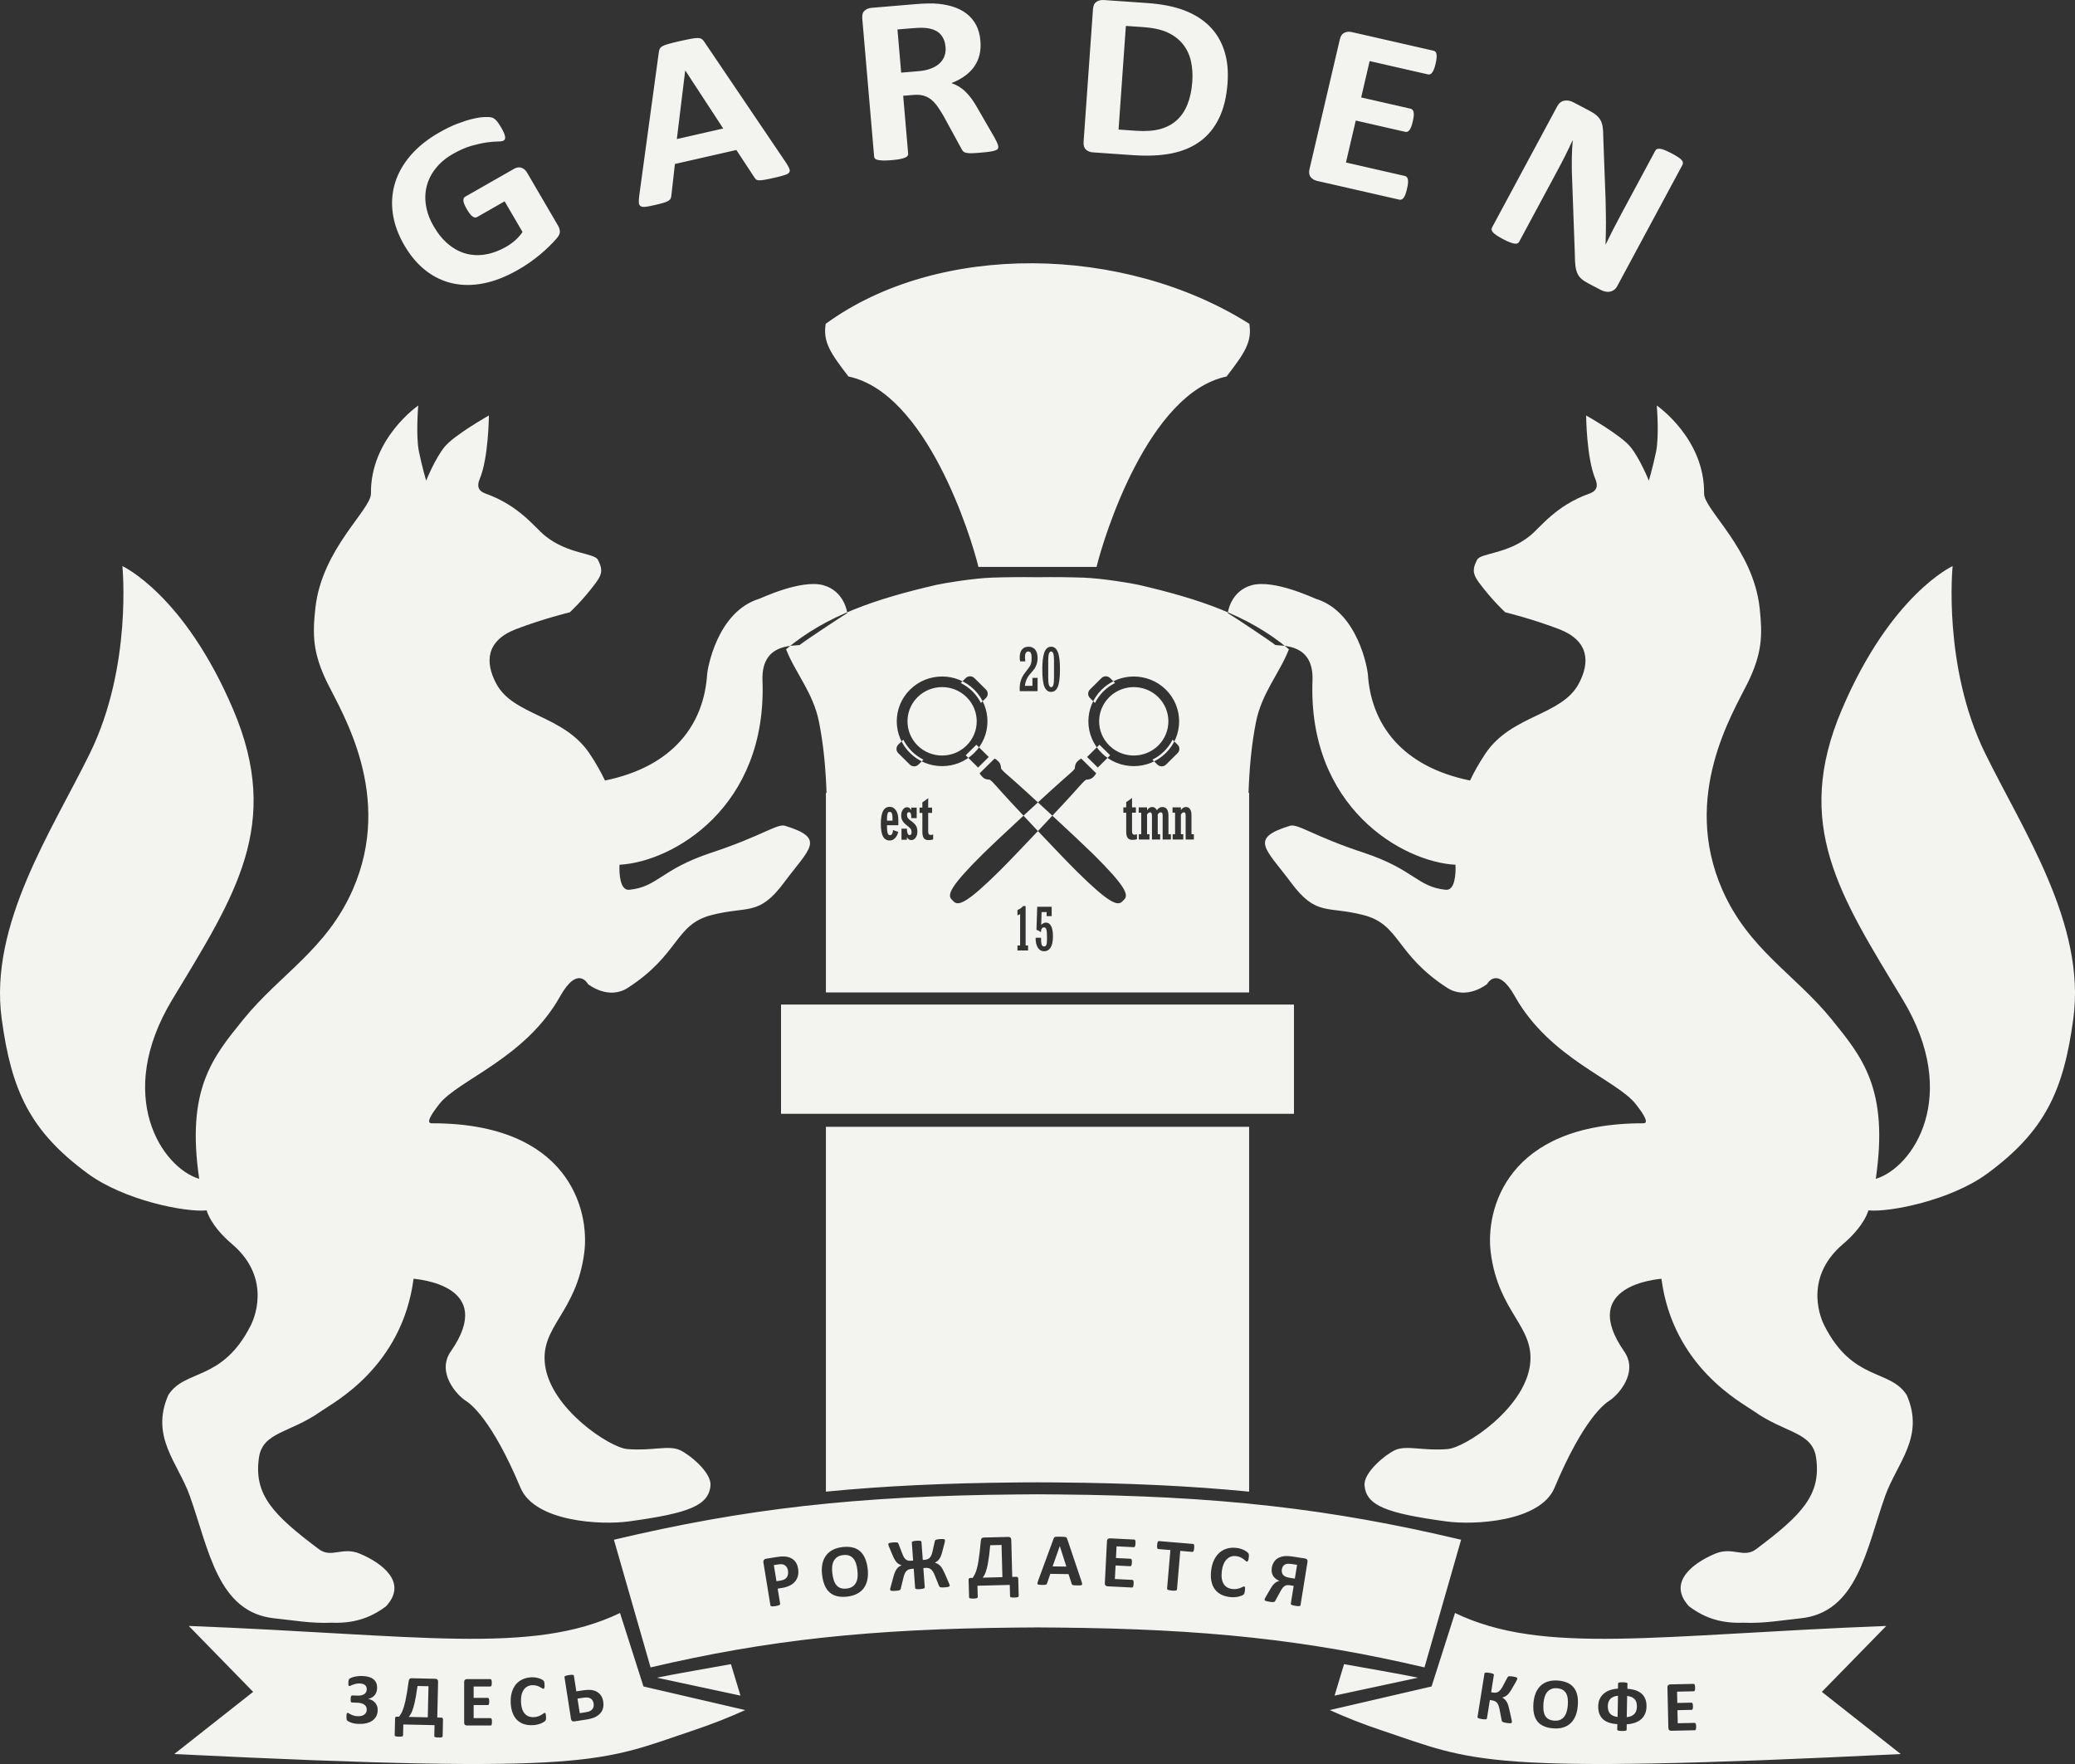 <svg width="80" height="68" viewBox="0 0 80 68" fill="#F3F4F0" xmlns="http://www.w3.org/2000/svg">
<rect x="0" y="0" width="80" height="68" fill="#333333" stroke="none"/>
<path fill-rule="evenodd" clip-rule="evenodd" d="M49.888 42.935H30.112V38.725H49.888V42.935ZM37.723 21.854H42.277C42.56 20.683 44.275 15.142 47.289 14.514C47.979 13.615 48.279 13.188 48.167 12.483C43.337 9.429 36.176 9.312 31.834 12.483C31.722 13.188 32.022 13.615 32.712 14.514C35.726 15.142 37.44 20.683 37.723 21.854ZM49.693 25.028C48.137 23.713 46.192 23.078 43.911 22.548C43.61 22.478 42.453 22.29 41.765 22.267C41.276 22.251 40.669 22.241 40.001 22.251C39.333 22.241 38.725 22.251 38.236 22.267C37.548 22.29 36.392 22.479 36.091 22.548C33.807 23.078 31.865 23.713 30.307 25.028C30.663 25.945 31.353 26.703 31.576 27.829C31.757 28.741 31.835 29.651 31.867 30.565H31.842V38.258H48.159V30.565H48.136C48.167 29.651 48.244 28.741 48.424 27.829C48.65 26.703 49.338 25.945 49.693 25.028ZM39.208 57.147L39.357 57.145C39.572 57.143 39.786 57.142 40 57.142C40.216 57.142 40.429 57.143 40.645 57.145L40.794 57.147C43.534 57.17 45.914 57.281 48.159 57.501V43.437H31.842V57.501C34.087 57.281 36.467 57.17 39.208 57.147ZM24.808 65.011L23.904 62.179C20.5 63.815 16.114 63.019 7.278 62.678L9.76 65.219L6.718 67.616C23.005 68.414 23.14 67.901 26.734 66.704C27.466 66.458 28.128 66.196 28.731 65.921L24.808 65.011ZM28.181 64.151L28.548 65.364L25.328 64.673C25.963 64.537 27.511 64.274 28.181 64.151ZM55.193 65.011L56.097 62.179C59.501 63.815 63.885 63.019 72.724 62.678L70.24 65.219L73.282 67.616C56.995 68.414 56.861 67.901 53.268 66.704C52.534 66.458 51.872 66.196 51.27 65.921C51.27 65.921 55.193 65.011 55.193 65.011ZM51.819 64.151L51.453 65.364L54.673 64.673C54.039 64.537 52.49 64.274 51.819 64.151ZM40.789 57.609C40.527 57.608 40.263 57.603 40 57.603C39.738 57.603 39.474 57.608 39.212 57.609C33.017 57.663 28.715 58.157 23.669 59.355L25.082 64.276C29.622 63.212 33.55 62.793 39.212 62.741C39.473 62.738 39.738 62.735 40 62.735C40.263 62.735 40.528 62.738 40.789 62.741C46.451 62.793 50.378 63.212 54.92 64.276L56.332 59.355C51.287 58.157 46.984 57.663 40.789 57.609ZM29.396 26.199C29.363 24.818 30.525 24.906 30.829 24.866C30.956 24.752 32.446 23.763 32.661 23.637C32.673 23.604 32.543 22.775 31.737 22.558C30.876 22.328 29.354 23.057 29.273 23.082C27.63 23.584 27.273 25.825 27.263 25.988C27.144 27.892 25.983 29.544 23.324 30.088C23.166 29.756 22.972 29.408 22.726 29.043C21.723 27.554 19.798 27.594 19.135 26.358C18.689 25.526 18.738 24.695 19.898 24.251C20.933 23.854 21.968 23.603 21.968 23.603C21.968 23.603 22.463 23.157 22.991 22.442C23.273 22.06 23.189 21.861 23.055 21.585C22.921 21.308 21.901 21.372 21.015 20.655C20.6 20.319 20.026 19.493 18.718 19.026C18.412 18.917 18.392 18.709 18.493 18.47C18.838 17.654 18.849 16.016 18.849 16.016C18.849 16.016 17.517 16.767 17.145 17.221C16.773 17.672 16.43 18.529 16.43 18.529C16.43 18.529 16.282 18.037 16.154 17.42C16.025 16.803 16.125 15.633 16.125 15.633C16.125 15.633 14.275 16.9 14.302 19.024C14.31 19.646 12.409 21.155 12.159 23.438C12.045 24.475 12.056 25.176 12.624 26.333C13.193 27.49 15.188 30.687 13.598 34.301C12.586 36.601 10.798 37.554 9.392 39.285C8.195 40.759 7.174 41.985 7.68 45.443C6.243 45.01 4.396 42.25 6.644 38.529C9.072 34.51 10.883 31.796 8.99 27.35C7.097 22.904 4.718 21.822 4.718 21.822C4.718 21.822 5.109 25.684 3.471 29.029C2.013 32.007 -0.429 35.627 0.065 39.272C0.441 42.051 1.159 43.606 3.387 45.242C4.786 46.27 7.143 46.739 7.965 46.659C8.141 47.197 8.613 47.676 8.935 47.947C10.56 49.323 9.723 50.981 9.675 51.077C8.576 53.272 7.13 52.76 6.487 53.781C5.785 55.393 6.863 56.391 7.316 57.66C8.057 59.739 8.392 62.172 10.601 62.387C11.264 62.452 11.986 62.59 12.792 62.553C13.587 62.583 14.243 62.402 14.882 61.922C15.744 60.992 14.706 60.242 13.877 59.894C13.195 59.608 12.779 60.081 12.296 59.72C10.519 58.388 9.784 57.618 9.982 56.2C10.123 55.187 11.173 55.259 12.389 54.394C12.842 54.073 15.498 52.706 15.945 49.294C16.044 49.312 19.173 49.521 17.381 52.094C16.808 52.917 17.637 53.8 17.957 53.998C18.116 54.098 18.944 54.674 20.068 57.352C20.62 58.667 23.172 58.797 24.248 58.648C26.543 58.335 27.324 58.041 27.392 57.267C27.438 56.75 26.557 56.053 26.212 55.898C25.766 55.699 25.14 55.94 24.18 55.859C23.516 55.804 21.237 54.311 21.014 52.619C20.815 51.128 22.23 50.613 22.527 48.28C22.735 46.654 21.936 43.292 16.639 43.301C16.363 43.302 16.762 42.786 16.93 42.568C17.659 41.627 20.252 40.806 21.595 38.407C22.281 37.183 22.669 37.936 22.669 37.936C22.669 37.936 23.451 38.57 24.21 38.077C26.206 36.782 26.013 35.643 27.427 35.276C28.842 34.91 29.25 35.335 30.23 34.019C31.209 32.703 31.861 32.322 30.267 31.833C29.965 31.739 29.369 32.229 27.424 32.871C25.479 33.513 25.369 34.187 24.262 34.3C23.91 34.336 23.868 33.707 23.884 33.335C25.931 33.228 29.597 31.121 29.396 26.199ZM50.603 26.199C50.638 24.818 49.475 24.906 49.171 24.866C49.044 24.752 47.556 23.763 47.341 23.637C47.329 23.604 47.456 22.775 48.263 22.558C49.126 22.328 50.647 23.057 50.728 23.082C52.371 23.584 52.726 25.825 52.737 25.988C52.858 27.892 54.017 29.544 56.676 30.088C56.834 29.756 57.028 29.408 57.274 29.043C58.279 27.554 60.203 27.594 60.866 26.358C61.312 25.526 61.263 24.695 60.104 24.251C59.068 23.854 58.034 23.603 58.034 23.603C58.034 23.603 57.538 23.157 57.01 22.442C56.727 22.06 56.811 21.861 56.945 21.585C57.079 21.308 58.1 21.372 58.986 20.655C59.402 20.319 59.975 19.493 61.281 19.026C61.589 18.917 61.609 18.709 61.509 18.47C61.164 17.654 61.152 16.016 61.152 16.016C61.152 16.016 62.484 16.767 62.855 17.221C63.227 17.672 63.57 18.529 63.57 18.529C63.57 18.529 63.718 18.037 63.847 17.42C63.975 16.803 63.876 15.633 63.876 15.633C63.876 15.633 65.727 16.9 65.7 19.024C65.691 19.646 67.592 21.155 67.842 23.438C67.955 24.475 67.946 25.176 67.377 26.333C66.806 27.49 64.814 30.687 66.403 34.301C67.414 36.601 69.202 37.554 70.609 39.285C71.806 40.759 72.826 41.985 72.319 45.443C73.758 45.01 75.604 42.25 73.357 38.529C70.929 34.51 69.118 31.796 71.012 27.35C72.904 22.904 75.282 21.822 75.282 21.822C75.282 21.822 74.893 25.684 76.531 29.029C77.988 32.007 80.43 35.627 79.935 39.272C79.56 42.051 78.841 43.606 76.615 45.242C75.213 46.27 72.858 46.739 72.037 46.659C71.859 47.197 71.387 47.676 71.067 47.947C69.441 49.323 70.278 50.981 70.326 51.077C71.425 53.272 72.871 52.76 73.514 53.781C74.217 55.393 73.139 56.391 72.684 57.66C71.944 59.739 71.609 62.172 69.397 62.387C68.737 62.452 68.016 62.59 67.208 62.553C66.414 62.583 65.758 62.402 65.12 61.922C64.258 60.992 65.294 60.242 66.124 59.894C66.806 59.608 67.22 60.081 67.704 59.72C69.481 58.388 70.218 57.618 70.019 56.2C69.878 55.187 68.828 55.259 67.611 54.394C67.161 54.073 64.503 52.706 64.055 49.294C63.958 49.312 60.828 49.521 62.618 52.094C63.193 52.917 62.364 53.8 62.043 53.998C61.885 54.098 61.057 54.674 59.933 57.352C59.381 58.667 56.828 58.797 55.752 58.648C53.459 58.335 52.677 58.041 52.609 57.267C52.563 56.75 53.442 56.053 53.79 55.898C54.236 55.699 54.862 55.94 55.819 55.859C56.485 55.804 58.763 54.311 58.988 52.619C59.186 51.128 57.77 50.613 57.474 48.28C57.268 46.654 58.066 43.292 63.361 43.301C63.637 43.302 63.239 42.786 63.07 42.568C62.34 41.627 59.749 40.806 58.406 38.407C57.721 37.183 57.332 37.936 57.332 37.936C57.332 37.936 56.551 38.57 55.791 38.077C53.795 36.782 53.988 35.643 52.574 35.276C51.159 34.91 50.75 35.335 49.772 34.019C48.791 32.703 48.141 32.322 49.733 31.833C50.036 31.739 50.63 32.229 52.577 32.871C54.521 33.513 54.633 34.187 55.739 34.3C56.091 34.336 56.133 33.707 56.116 33.335C54.07 33.228 50.404 31.121 50.603 26.199ZM19.323 4.916C19.366 4.991 19.402 5.059 19.427 5.118C19.452 5.177 19.467 5.228 19.473 5.268C19.479 5.309 19.477 5.34 19.467 5.364C19.455 5.389 19.436 5.407 19.411 5.422C19.373 5.443 19.298 5.455 19.188 5.455C19.076 5.455 18.935 5.467 18.764 5.491C18.593 5.515 18.397 5.559 18.179 5.62C17.959 5.683 17.722 5.786 17.468 5.931C17.195 6.086 16.975 6.269 16.807 6.48C16.636 6.691 16.519 6.918 16.455 7.163C16.391 7.408 16.38 7.665 16.425 7.932C16.469 8.199 16.569 8.465 16.724 8.731C16.894 9.021 17.087 9.254 17.302 9.428C17.516 9.601 17.744 9.72 17.985 9.782C18.226 9.843 18.475 9.852 18.736 9.805C18.995 9.76 19.255 9.661 19.514 9.514C19.641 9.441 19.759 9.356 19.868 9.26C19.976 9.162 20.069 9.057 20.146 8.943L19.455 7.761L18.394 8.367C18.343 8.396 18.284 8.39 18.221 8.347C18.157 8.305 18.085 8.211 18.002 8.07C17.959 7.996 17.925 7.933 17.904 7.879C17.882 7.825 17.869 7.779 17.867 7.74C17.863 7.701 17.867 7.67 17.879 7.644C17.891 7.617 17.909 7.598 17.936 7.582L19.828 6.503C19.874 6.477 19.919 6.46 19.965 6.454C20.009 6.448 20.054 6.451 20.097 6.464C20.143 6.478 20.183 6.501 20.222 6.533C20.259 6.566 20.294 6.609 20.324 6.661L21.51 8.69C21.556 8.768 21.581 8.846 21.586 8.921C21.59 8.998 21.555 9.081 21.481 9.168C21.407 9.257 21.311 9.358 21.195 9.474C21.078 9.59 20.952 9.703 20.819 9.815C20.686 9.925 20.547 10.031 20.404 10.13C20.26 10.231 20.11 10.323 19.957 10.411C19.51 10.665 19.076 10.836 18.653 10.921C18.231 11.006 17.834 11.007 17.459 10.925C17.084 10.843 16.738 10.68 16.421 10.435C16.105 10.189 15.828 9.865 15.591 9.46C15.348 9.043 15.198 8.628 15.143 8.217C15.086 7.806 15.118 7.411 15.236 7.034C15.355 6.656 15.557 6.304 15.844 5.975C16.132 5.646 16.497 5.356 16.938 5.105C17.182 4.966 17.411 4.855 17.628 4.771C17.844 4.689 18.039 4.626 18.214 4.584C18.387 4.542 18.538 4.519 18.665 4.513C18.793 4.506 18.887 4.512 18.947 4.526C19.008 4.539 19.066 4.576 19.124 4.633C19.178 4.69 19.245 4.784 19.323 4.916ZM26.422 2.719L26.417 2.72L26.095 5.361L27.883 4.953L26.422 2.719ZM30.3 6.265C30.363 6.362 30.408 6.441 30.432 6.501C30.455 6.561 30.454 6.611 30.425 6.649C30.397 6.689 30.338 6.722 30.248 6.75C30.159 6.779 30.035 6.812 29.875 6.848C29.711 6.886 29.58 6.912 29.486 6.929C29.394 6.945 29.32 6.953 29.269 6.952C29.218 6.949 29.178 6.939 29.153 6.919C29.129 6.899 29.105 6.873 29.083 6.836L28.39 5.782L26.021 6.321L25.884 7.534C25.88 7.578 25.872 7.617 25.857 7.65C25.843 7.682 25.814 7.713 25.771 7.74C25.728 7.765 25.663 7.794 25.579 7.819C25.494 7.844 25.382 7.874 25.242 7.905C25.093 7.939 24.975 7.962 24.888 7.972C24.801 7.982 24.738 7.974 24.698 7.946C24.657 7.921 24.634 7.875 24.63 7.811C24.625 7.746 24.631 7.657 24.645 7.546L25.4 2.014C25.409 1.959 25.421 1.913 25.439 1.876C25.459 1.839 25.495 1.805 25.548 1.776C25.601 1.748 25.676 1.719 25.777 1.692C25.875 1.664 26.009 1.631 26.174 1.593C26.366 1.549 26.519 1.518 26.635 1.496C26.749 1.475 26.84 1.465 26.907 1.466C26.974 1.468 27.026 1.482 27.06 1.509C27.096 1.534 27.13 1.573 27.163 1.626L30.3 6.265ZM36.454 1.806C36.437 1.613 36.376 1.455 36.267 1.33C36.16 1.205 35.994 1.124 35.77 1.088C35.702 1.078 35.627 1.072 35.541 1.071C35.455 1.069 35.337 1.074 35.188 1.087L34.601 1.136L34.744 2.8L35.411 2.744C35.598 2.728 35.758 2.694 35.894 2.641C36.03 2.589 36.142 2.522 36.227 2.44C36.315 2.358 36.377 2.264 36.414 2.158C36.453 2.05 36.465 1.934 36.454 1.806ZM38.487 5.644C38.49 5.678 38.486 5.707 38.474 5.731C38.463 5.754 38.434 5.775 38.384 5.795C38.335 5.815 38.264 5.831 38.167 5.846C38.072 5.86 37.942 5.874 37.775 5.888C37.636 5.9 37.523 5.906 37.441 5.907C37.357 5.908 37.29 5.901 37.241 5.889C37.191 5.876 37.156 5.857 37.133 5.834C37.111 5.81 37.091 5.78 37.074 5.746L36.385 4.484C36.302 4.341 36.223 4.215 36.147 4.107C36.069 3.998 35.987 3.908 35.899 3.837C35.811 3.766 35.712 3.717 35.603 3.686C35.493 3.656 35.369 3.647 35.23 3.658L34.821 3.692L35.014 5.928C35.016 5.958 35.007 5.987 34.988 6.012C34.968 6.038 34.934 6.061 34.886 6.079C34.837 6.099 34.771 6.117 34.689 6.134C34.608 6.15 34.501 6.163 34.372 6.174C34.246 6.185 34.14 6.189 34.055 6.187C33.968 6.184 33.9 6.178 33.849 6.167C33.798 6.157 33.761 6.14 33.739 6.117C33.717 6.095 33.705 6.068 33.702 6.039L33.244 0.711C33.232 0.578 33.261 0.479 33.331 0.414C33.401 0.349 33.49 0.312 33.601 0.302L35.27 0.162C35.439 0.148 35.579 0.139 35.688 0.136C35.8 0.133 35.899 0.133 35.989 0.133C36.251 0.145 36.489 0.183 36.705 0.247C36.92 0.312 37.104 0.402 37.26 0.522C37.416 0.641 37.54 0.788 37.632 0.961C37.724 1.134 37.779 1.338 37.799 1.57C37.816 1.767 37.804 1.949 37.764 2.114C37.723 2.281 37.654 2.432 37.56 2.568C37.463 2.704 37.342 2.825 37.193 2.932C37.047 3.038 36.874 3.129 36.681 3.203C36.781 3.238 36.876 3.282 36.966 3.335C37.054 3.388 37.141 3.454 37.223 3.534C37.305 3.615 37.385 3.706 37.461 3.81C37.536 3.916 37.612 4.035 37.687 4.169L38.329 5.279C38.39 5.389 38.43 5.471 38.451 5.523C38.473 5.574 38.485 5.615 38.487 5.644ZM45.968 3.142C45.988 2.863 45.97 2.604 45.916 2.358C45.861 2.115 45.76 1.899 45.614 1.713C45.469 1.527 45.277 1.376 45.035 1.261C44.795 1.145 44.473 1.073 44.07 1.045L43.407 0.999L43.125 4.994L43.808 5.042C44.167 5.066 44.473 5.044 44.724 4.977C44.977 4.909 45.191 4.795 45.368 4.636C45.545 4.477 45.683 4.271 45.782 4.023C45.882 3.774 45.944 3.481 45.968 3.142ZM47.328 3.195C47.29 3.733 47.179 4.19 46.997 4.561C46.815 4.933 46.571 5.231 46.264 5.453C45.959 5.674 45.595 5.828 45.173 5.913C44.75 5.997 44.254 6.02 43.681 5.981L42.14 5.874C42.03 5.867 41.94 5.831 41.869 5.767C41.798 5.703 41.768 5.604 41.777 5.471L42.139 0.351C42.149 0.218 42.193 0.124 42.272 0.071C42.351 0.017 42.445 -0.006 42.556 0.001L44.211 0.116C44.787 0.155 45.271 0.251 45.662 0.401C46.054 0.551 46.38 0.756 46.637 1.015C46.894 1.274 47.083 1.586 47.2 1.951C47.319 2.314 47.361 2.729 47.328 3.195ZM54.245 7.283C54.225 7.369 54.206 7.439 54.184 7.495C54.162 7.55 54.139 7.595 54.114 7.627C54.09 7.658 54.064 7.679 54.035 7.69C54.008 7.702 53.978 7.703 53.949 7.696L50.782 6.974C50.675 6.949 50.591 6.9 50.532 6.826C50.472 6.752 50.457 6.65 50.487 6.519L51.656 1.518C51.686 1.388 51.745 1.303 51.832 1.262C51.918 1.221 52.015 1.213 52.123 1.238L55.269 1.955C55.299 1.962 55.323 1.975 55.343 1.996C55.362 2.015 55.374 2.045 55.383 2.087C55.391 2.126 55.391 2.178 55.386 2.237C55.381 2.297 55.369 2.37 55.347 2.46C55.329 2.541 55.307 2.611 55.285 2.667C55.264 2.723 55.241 2.767 55.216 2.798C55.191 2.83 55.167 2.852 55.14 2.861C55.113 2.873 55.086 2.875 55.056 2.868L52.806 2.355L52.479 3.756L54.383 4.19C54.413 4.197 54.437 4.212 54.459 4.233C54.478 4.255 54.492 4.285 54.501 4.322C54.509 4.361 54.511 4.409 54.506 4.468C54.5 4.528 54.488 4.598 54.468 4.681C54.448 4.767 54.428 4.838 54.406 4.892C54.385 4.946 54.363 4.989 54.338 5.018C54.313 5.049 54.288 5.069 54.261 5.077C54.233 5.087 54.205 5.088 54.174 5.081L52.27 4.647L51.892 6.264L54.162 6.783C54.191 6.789 54.217 6.804 54.236 6.826C54.258 6.847 54.272 6.877 54.28 6.918C54.289 6.956 54.289 7.006 54.284 7.065C54.279 7.124 54.265 7.198 54.245 7.283ZM62.353 11.026C62.32 11.087 62.279 11.136 62.23 11.173C62.18 11.209 62.126 11.232 62.071 11.242C62.012 11.254 61.953 11.253 61.891 11.239C61.829 11.225 61.769 11.204 61.712 11.174L61.219 10.915C61.116 10.861 61.031 10.804 60.967 10.745C60.902 10.688 60.851 10.617 60.814 10.535C60.777 10.452 60.751 10.353 60.738 10.237C60.724 10.122 60.717 9.978 60.717 9.805L60.602 6.628C60.599 6.44 60.598 6.241 60.602 6.028C60.607 5.816 60.618 5.613 60.635 5.42L60.626 5.415C60.535 5.613 60.441 5.81 60.344 6.005C60.245 6.199 60.142 6.399 60.032 6.602L58.569 9.322C58.555 9.348 58.534 9.369 58.506 9.38C58.479 9.394 58.441 9.397 58.394 9.392C58.345 9.385 58.287 9.369 58.214 9.341C58.142 9.314 58.052 9.272 57.947 9.217C57.844 9.163 57.761 9.113 57.697 9.07C57.634 9.026 57.587 8.987 57.556 8.952C57.526 8.917 57.51 8.885 57.507 8.855C57.503 8.827 57.508 8.798 57.523 8.772L60.037 4.099C60.104 3.975 60.196 3.901 60.311 3.881C60.425 3.86 60.541 3.881 60.659 3.943L61.283 4.27C61.395 4.329 61.484 4.386 61.55 4.444C61.618 4.503 61.67 4.567 61.709 4.638C61.748 4.71 61.775 4.796 61.79 4.895C61.805 4.993 61.812 5.109 61.811 5.243L61.903 7.728C61.905 7.877 61.907 8.024 61.911 8.169C61.915 8.313 61.916 8.457 61.916 8.599C61.915 8.741 61.913 8.881 61.911 9.017C61.909 9.153 61.906 9.288 61.901 9.423L61.906 9.425C61.998 9.233 62.097 9.035 62.202 8.828C62.307 8.623 62.41 8.427 62.509 8.244L63.821 5.804C63.836 5.778 63.858 5.759 63.886 5.745C63.915 5.734 63.956 5.731 64.005 5.736C64.054 5.742 64.115 5.758 64.186 5.788C64.257 5.817 64.347 5.859 64.452 5.914C64.553 5.967 64.634 6.015 64.698 6.057C64.763 6.099 64.809 6.139 64.837 6.173C64.866 6.209 64.881 6.242 64.883 6.269C64.887 6.299 64.881 6.328 64.867 6.354L62.353 11.026ZM14.562 65.929C14.559 66.019 14.539 66.099 14.502 66.166C14.466 66.233 14.414 66.289 14.349 66.334C14.284 66.378 14.206 66.41 14.116 66.43C14.026 66.45 13.928 66.458 13.819 66.454C13.76 66.453 13.705 66.447 13.655 66.437C13.606 66.427 13.563 66.415 13.527 66.401C13.49 66.388 13.461 66.374 13.439 66.362C13.417 66.349 13.402 66.338 13.393 66.331C13.383 66.322 13.377 66.314 13.373 66.306C13.368 66.297 13.365 66.285 13.363 66.27C13.36 66.255 13.359 66.236 13.358 66.213C13.358 66.189 13.358 66.161 13.359 66.127C13.36 66.088 13.365 66.062 13.372 66.049C13.38 66.036 13.39 66.029 13.405 66.03C13.416 66.031 13.431 66.037 13.451 66.049C13.472 66.061 13.497 66.075 13.528 66.091C13.559 66.107 13.597 66.121 13.642 66.135C13.686 66.148 13.738 66.156 13.799 66.158C13.849 66.16 13.895 66.155 13.936 66.145C13.978 66.134 14.013 66.118 14.042 66.097C14.072 66.076 14.094 66.05 14.111 66.02C14.128 65.989 14.137 65.956 14.139 65.918C14.14 65.877 14.134 65.839 14.121 65.805C14.108 65.772 14.086 65.743 14.056 65.719C14.026 65.695 13.988 65.676 13.941 65.662C13.894 65.648 13.838 65.639 13.772 65.637L13.581 65.631C13.566 65.63 13.555 65.628 13.547 65.624C13.539 65.62 13.532 65.614 13.528 65.603C13.523 65.593 13.52 65.578 13.519 65.56C13.518 65.543 13.518 65.519 13.52 65.489C13.521 65.463 13.522 65.441 13.525 65.424C13.527 65.407 13.531 65.393 13.537 65.383C13.542 65.373 13.549 65.367 13.557 65.363C13.565 65.359 13.575 65.357 13.586 65.357L13.78 65.364C13.837 65.366 13.887 65.362 13.931 65.352C13.976 65.343 14.013 65.328 14.043 65.307C14.073 65.286 14.096 65.261 14.113 65.231C14.129 65.2 14.138 65.165 14.139 65.126C14.14 65.093 14.136 65.062 14.126 65.034C14.116 65.006 14.101 64.982 14.079 64.962C14.057 64.943 14.03 64.927 13.995 64.916C13.961 64.904 13.921 64.897 13.873 64.895C13.817 64.894 13.767 64.898 13.721 64.908C13.676 64.919 13.637 64.93 13.603 64.943C13.57 64.956 13.542 64.968 13.518 64.98C13.495 64.992 13.477 64.997 13.467 64.997C13.46 64.997 13.454 64.995 13.45 64.99C13.445 64.987 13.441 64.98 13.438 64.97C13.435 64.961 13.433 64.948 13.432 64.93C13.431 64.914 13.431 64.892 13.432 64.866C13.433 64.847 13.434 64.83 13.435 64.814C13.436 64.799 13.439 64.785 13.442 64.772C13.445 64.759 13.449 64.748 13.454 64.739C13.459 64.729 13.467 64.72 13.477 64.711C13.487 64.702 13.508 64.691 13.538 64.677C13.569 64.663 13.607 64.651 13.651 64.64C13.695 64.629 13.745 64.62 13.8 64.614C13.855 64.607 13.914 64.605 13.975 64.607C14.072 64.611 14.156 64.624 14.228 64.646C14.299 64.669 14.359 64.7 14.406 64.74C14.453 64.78 14.488 64.828 14.51 64.885C14.532 64.941 14.542 65.005 14.54 65.077C14.538 65.134 14.528 65.186 14.511 65.232C14.493 65.279 14.469 65.32 14.438 65.355C14.408 65.389 14.372 65.418 14.331 65.441C14.289 65.464 14.244 65.481 14.194 65.49L14.194 65.492C14.25 65.501 14.302 65.518 14.348 65.544C14.394 65.57 14.434 65.603 14.466 65.641C14.498 65.68 14.523 65.724 14.54 65.773C14.557 65.822 14.564 65.874 14.562 65.929ZM16.52 65.002L16.097 64.993C16.078 65.132 16.058 65.255 16.04 65.361C16.021 65.467 16.003 65.56 15.985 65.64C15.966 65.719 15.948 65.788 15.93 65.846C15.912 65.903 15.894 65.953 15.876 65.995C15.857 66.037 15.839 66.073 15.819 66.103C15.8 66.133 15.781 66.16 15.76 66.185L16.493 66.201L16.52 65.002ZM17.066 66.93C17.065 66.94 17.062 66.947 17.058 66.954C17.053 66.96 17.044 66.965 17.032 66.969C17.02 66.973 17.003 66.976 16.983 66.978C16.962 66.979 16.936 66.98 16.903 66.979C16.872 66.979 16.846 66.977 16.826 66.974C16.806 66.972 16.79 66.968 16.777 66.964C16.765 66.959 16.756 66.954 16.751 66.947C16.746 66.941 16.743 66.933 16.744 66.924L16.753 66.502L15.55 66.476L15.54 66.897C15.54 66.906 15.537 66.914 15.532 66.92C15.527 66.927 15.518 66.932 15.505 66.936C15.492 66.939 15.476 66.943 15.455 66.944C15.435 66.946 15.409 66.947 15.377 66.946C15.345 66.945 15.319 66.944 15.299 66.941C15.278 66.938 15.262 66.935 15.249 66.93C15.237 66.926 15.228 66.92 15.224 66.914C15.219 66.907 15.217 66.899 15.217 66.89L15.232 66.248C15.23 66.221 15.236 66.202 15.248 66.191C15.259 66.179 15.277 66.174 15.3 66.175L15.384 66.176C15.407 66.146 15.429 66.114 15.45 66.081C15.471 66.048 15.491 66.01 15.511 65.964C15.53 65.919 15.55 65.865 15.57 65.803C15.589 65.74 15.609 65.663 15.629 65.572C15.648 65.482 15.669 65.374 15.69 65.25C15.71 65.125 15.733 64.979 15.756 64.811C15.763 64.769 15.774 64.739 15.79 64.721C15.806 64.703 15.831 64.694 15.864 64.694L16.788 64.715C16.82 64.715 16.846 64.725 16.864 64.745C16.882 64.764 16.891 64.793 16.89 64.832L16.859 66.209L17.013 66.212C17.038 66.213 17.056 66.22 17.066 66.233C17.075 66.247 17.08 66.266 17.079 66.29L17.066 66.93ZM18.967 66.374C18.967 66.401 18.966 66.423 18.964 66.441C18.961 66.459 18.958 66.474 18.953 66.485C18.948 66.496 18.942 66.504 18.936 66.509C18.928 66.514 18.921 66.516 18.912 66.516H18.003C17.973 66.516 17.947 66.507 17.926 66.489C17.905 66.471 17.895 66.442 17.895 66.402V64.843C17.895 64.803 17.905 64.773 17.926 64.755C17.947 64.737 17.973 64.728 18.003 64.728H18.907C18.915 64.728 18.923 64.731 18.929 64.735C18.936 64.74 18.941 64.748 18.946 64.759C18.951 64.771 18.954 64.786 18.957 64.804C18.959 64.822 18.96 64.844 18.96 64.872C18.96 64.898 18.959 64.92 18.957 64.938C18.954 64.956 18.951 64.97 18.946 64.981C18.941 64.992 18.936 65 18.929 65.006C18.923 65.01 18.915 65.013 18.907 65.013H18.261V65.45H18.808C18.816 65.45 18.824 65.452 18.831 65.457C18.838 65.462 18.843 65.47 18.848 65.481C18.853 65.491 18.856 65.506 18.859 65.523C18.861 65.541 18.862 65.564 18.862 65.589C18.862 65.616 18.861 65.638 18.859 65.655C18.856 65.673 18.853 65.687 18.848 65.698C18.843 65.708 18.838 65.716 18.831 65.721C18.824 65.725 18.816 65.727 18.808 65.727H18.261V66.232H18.912C18.921 66.232 18.928 66.234 18.936 66.239C18.942 66.245 18.948 66.252 18.953 66.263C18.958 66.274 18.961 66.289 18.964 66.307C18.966 66.325 18.967 66.347 18.967 66.374ZM21.052 66.182C21.053 66.206 21.053 66.225 21.052 66.241C21.052 66.257 21.05 66.271 21.048 66.283C21.045 66.295 21.042 66.305 21.038 66.313C21.033 66.321 21.026 66.331 21.016 66.343C21.007 66.353 20.987 66.368 20.959 66.386C20.93 66.403 20.895 66.42 20.853 66.438C20.811 66.454 20.763 66.469 20.709 66.481C20.655 66.493 20.596 66.501 20.533 66.503C20.409 66.509 20.297 66.494 20.195 66.46C20.095 66.427 20.007 66.374 19.934 66.302C19.861 66.23 19.804 66.138 19.762 66.027C19.72 65.917 19.696 65.787 19.69 65.638C19.684 65.486 19.698 65.35 19.735 65.231C19.771 65.111 19.824 65.01 19.894 64.926C19.965 64.843 20.05 64.78 20.151 64.734C20.253 64.688 20.365 64.663 20.489 64.658C20.539 64.656 20.588 64.658 20.635 64.664C20.682 64.671 20.725 64.68 20.765 64.692C20.805 64.703 20.842 64.718 20.874 64.734C20.906 64.75 20.93 64.764 20.942 64.776C20.955 64.787 20.965 64.798 20.97 64.806C20.974 64.814 20.979 64.824 20.982 64.837C20.986 64.85 20.988 64.865 20.99 64.882C20.992 64.9 20.994 64.921 20.995 64.947C20.996 64.975 20.996 64.998 20.995 65.018C20.994 65.037 20.992 65.053 20.987 65.065C20.983 65.077 20.978 65.086 20.972 65.092C20.965 65.098 20.958 65.101 20.95 65.101C20.936 65.102 20.918 65.094 20.895 65.079C20.873 65.064 20.845 65.047 20.81 65.029C20.775 65.01 20.734 64.994 20.686 64.98C20.639 64.966 20.582 64.96 20.517 64.963C20.445 64.965 20.382 64.983 20.327 65.014C20.272 65.045 20.225 65.088 20.188 65.144C20.151 65.199 20.123 65.266 20.106 65.342C20.089 65.42 20.082 65.506 20.086 65.602C20.09 65.707 20.105 65.797 20.13 65.873C20.155 65.95 20.189 66.012 20.232 66.059C20.274 66.107 20.325 66.142 20.383 66.165C20.441 66.186 20.506 66.197 20.578 66.193C20.643 66.191 20.699 66.181 20.746 66.164C20.793 66.147 20.833 66.128 20.866 66.109C20.899 66.089 20.926 66.071 20.948 66.056C20.969 66.04 20.986 66.032 20.998 66.031C21.007 66.031 21.015 66.033 21.021 66.036C21.026 66.039 21.031 66.047 21.035 66.057C21.04 66.068 21.043 66.084 21.046 66.103C21.048 66.123 21.05 66.149 21.052 66.182ZM22.887 65.675C22.88 65.63 22.868 65.591 22.85 65.558C22.831 65.526 22.807 65.499 22.776 65.479C22.746 65.459 22.708 65.445 22.665 65.438C22.62 65.431 22.557 65.434 22.474 65.447L22.264 65.479L22.352 66.04L22.569 66.007C22.655 65.994 22.719 65.976 22.759 65.952C22.799 65.929 22.829 65.902 22.849 65.871C22.869 65.841 22.881 65.808 22.887 65.774C22.892 65.739 22.893 65.706 22.887 65.675ZM23.256 65.588C23.269 65.671 23.268 65.75 23.254 65.824C23.24 65.898 23.208 65.966 23.16 66.026C23.111 66.087 23.044 66.141 22.958 66.186C22.871 66.23 22.749 66.265 22.59 66.289L22.144 66.357C22.128 66.36 22.113 66.36 22.099 66.358C22.085 66.356 22.073 66.351 22.061 66.343C22.049 66.335 22.04 66.324 22.032 66.311C22.023 66.298 22.017 66.281 22.014 66.261L21.763 64.653C21.761 64.645 21.763 64.636 21.768 64.629C21.773 64.621 21.782 64.614 21.796 64.607C21.809 64.6 21.828 64.594 21.851 64.588C21.874 64.582 21.902 64.577 21.936 64.571C21.973 64.566 22.002 64.562 22.026 64.561C22.049 64.56 22.068 64.561 22.082 64.563C22.097 64.566 22.108 64.57 22.114 64.576C22.121 64.581 22.125 64.589 22.126 64.598L22.22 65.2L22.471 65.162C22.606 65.141 22.716 65.137 22.799 65.148C22.883 65.159 22.956 65.182 23.019 65.22C23.082 65.257 23.134 65.306 23.175 65.367C23.215 65.429 23.243 65.503 23.256 65.588ZM58.288 66.392C58.286 66.402 58.282 66.41 58.275 66.416C58.269 66.421 58.258 66.426 58.243 66.428C58.228 66.43 58.208 66.431 58.184 66.429C58.16 66.428 58.129 66.424 58.091 66.418C58.051 66.412 58.019 66.406 57.995 66.4C57.971 66.393 57.952 66.387 57.938 66.38C57.925 66.372 57.914 66.364 57.908 66.354C57.903 66.344 57.899 66.333 57.897 66.32L57.816 65.904C57.806 65.843 57.792 65.792 57.776 65.75C57.76 65.708 57.741 65.673 57.718 65.644C57.695 65.616 57.667 65.594 57.635 65.579C57.603 65.564 57.565 65.553 57.522 65.546L57.441 65.533L57.328 66.24C57.326 66.25 57.322 66.258 57.316 66.264C57.309 66.27 57.298 66.274 57.284 66.277C57.269 66.28 57.25 66.281 57.227 66.279C57.204 66.278 57.174 66.275 57.138 66.269C57.103 66.263 57.074 66.258 57.05 66.252C57.028 66.246 57.01 66.239 56.997 66.232C56.984 66.225 56.974 66.218 56.97 66.21C56.965 66.203 56.963 66.193 56.965 66.183L57.232 64.514C57.234 64.504 57.238 64.496 57.245 64.49C57.252 64.485 57.263 64.48 57.277 64.478C57.292 64.476 57.311 64.475 57.335 64.476C57.359 64.478 57.388 64.481 57.423 64.487C57.459 64.493 57.488 64.498 57.511 64.504C57.534 64.51 57.552 64.516 57.565 64.523C57.578 64.53 57.587 64.537 57.591 64.544C57.596 64.552 57.597 64.561 57.595 64.571L57.489 65.234L57.571 65.247C57.612 65.254 57.649 65.254 57.682 65.248C57.715 65.242 57.747 65.229 57.775 65.209C57.804 65.189 57.833 65.162 57.859 65.128C57.886 65.093 57.913 65.05 57.942 64.997L58.118 64.664C58.125 64.652 58.133 64.642 58.14 64.635C58.148 64.627 58.16 64.622 58.174 64.619C58.19 64.616 58.209 64.615 58.233 64.617C58.257 64.618 58.288 64.622 58.328 64.628C58.364 64.634 58.393 64.639 58.416 64.646C58.44 64.652 58.458 64.658 58.47 64.664C58.483 64.67 58.491 64.677 58.495 64.684C58.498 64.692 58.499 64.701 58.497 64.71C58.496 64.723 58.491 64.737 58.484 64.753C58.477 64.77 58.466 64.792 58.452 64.818L58.282 65.114C58.25 65.168 58.22 65.214 58.191 65.252C58.163 65.29 58.134 65.32 58.105 65.345C58.076 65.37 58.046 65.39 58.016 65.403C57.986 65.417 57.953 65.427 57.919 65.434L57.918 65.436C57.953 65.457 57.983 65.48 58.01 65.504C58.037 65.528 58.061 65.558 58.082 65.592C58.104 65.626 58.123 65.666 58.14 65.714C58.157 65.761 58.172 65.819 58.187 65.886L58.275 66.275C58.284 66.314 58.288 66.341 58.289 66.356C58.29 66.371 58.289 66.382 58.288 66.392ZM60.445 65.74C60.452 65.647 60.452 65.561 60.443 65.483C60.434 65.405 60.414 65.338 60.383 65.28C60.352 65.223 60.307 65.177 60.25 65.142C60.193 65.108 60.12 65.087 60.031 65.08C59.941 65.073 59.864 65.084 59.801 65.113C59.738 65.141 59.685 65.182 59.644 65.235C59.602 65.288 59.571 65.352 59.549 65.425C59.528 65.499 59.514 65.578 59.507 65.661C59.499 65.759 59.5 65.847 59.508 65.926C59.517 66.004 59.537 66.073 59.567 66.13C59.598 66.189 59.643 66.234 59.7 66.267C59.757 66.301 59.83 66.321 59.921 66.329C60.011 66.335 60.087 66.325 60.151 66.297C60.214 66.268 60.266 66.227 60.308 66.173C60.349 66.119 60.381 66.055 60.402 65.98C60.424 65.906 60.438 65.826 60.445 65.74ZM60.831 65.751C60.819 65.899 60.79 66.03 60.744 66.144C60.697 66.257 60.634 66.352 60.553 66.427C60.474 66.503 60.378 66.558 60.266 66.592C60.154 66.626 60.028 66.638 59.886 66.626C59.745 66.616 59.624 66.588 59.523 66.543C59.421 66.499 59.338 66.437 59.274 66.357C59.211 66.277 59.166 66.178 59.141 66.061C59.115 65.943 59.108 65.806 59.121 65.649C59.133 65.505 59.162 65.377 59.208 65.264C59.254 65.152 59.318 65.058 59.397 64.983C59.477 64.908 59.573 64.853 59.685 64.819C59.797 64.784 59.924 64.772 60.067 64.783C60.204 64.794 60.323 64.822 60.424 64.865C60.526 64.91 60.609 64.971 60.673 65.052C60.738 65.131 60.783 65.23 60.81 65.346C60.837 65.462 60.843 65.597 60.831 65.751ZM63.11 65.795C63.11 65.737 63.105 65.684 63.093 65.636C63.08 65.589 63.06 65.547 63.031 65.511C63.001 65.476 62.962 65.447 62.914 65.424C62.865 65.401 62.805 65.385 62.733 65.375L62.718 66.194C62.789 66.187 62.849 66.173 62.898 66.15C62.947 66.127 62.988 66.098 63.019 66.063C63.05 66.028 63.072 65.987 63.087 65.941C63.101 65.895 63.108 65.846 63.11 65.795ZM62.38 65.369C62.308 65.375 62.248 65.39 62.198 65.413C62.149 65.436 62.109 65.465 62.078 65.499C62.048 65.534 62.026 65.573 62.012 65.618C61.997 65.662 61.989 65.709 61.988 65.759C61.987 65.82 61.993 65.874 62.006 65.923C62.019 65.971 62.039 66.014 62.069 66.05C62.098 66.086 62.136 66.115 62.185 66.139C62.233 66.162 62.293 66.178 62.365 66.188L62.38 65.369ZM63.48 65.786C63.478 65.886 63.461 65.977 63.427 66.058C63.393 66.139 63.344 66.209 63.281 66.267C63.217 66.325 63.137 66.372 63.043 66.406C62.949 66.441 62.84 66.463 62.718 66.469L62.714 66.677C62.714 66.686 62.711 66.694 62.705 66.701C62.699 66.707 62.689 66.713 62.676 66.716C62.662 66.721 62.643 66.723 62.619 66.725C62.596 66.726 62.567 66.727 62.532 66.726C62.497 66.725 62.468 66.724 62.444 66.722C62.422 66.719 62.403 66.716 62.389 66.712C62.376 66.707 62.366 66.702 62.36 66.695C62.354 66.689 62.351 66.68 62.351 66.67L62.355 66.463C62.232 66.455 62.124 66.436 62.031 66.404C61.938 66.373 61.86 66.328 61.799 66.271C61.737 66.214 61.692 66.143 61.661 66.06C61.63 65.976 61.615 65.879 61.618 65.767C61.62 65.672 61.637 65.585 61.67 65.507C61.704 65.427 61.753 65.359 61.817 65.3C61.881 65.242 61.96 65.195 62.054 65.159C62.148 65.124 62.256 65.102 62.379 65.094L62.383 64.898C62.383 64.889 62.386 64.881 62.392 64.874C62.399 64.868 62.409 64.863 62.423 64.86C62.437 64.856 62.456 64.854 62.479 64.852C62.502 64.85 62.531 64.849 62.566 64.85C62.6 64.851 62.629 64.852 62.653 64.855C62.677 64.858 62.695 64.861 62.709 64.865C62.722 64.869 62.732 64.874 62.738 64.88C62.744 64.887 62.747 64.895 62.746 64.904L62.743 65.101C62.866 65.109 62.974 65.129 63.066 65.162C63.159 65.195 63.236 65.239 63.298 65.295C63.36 65.352 63.406 65.421 63.437 65.503C63.468 65.585 63.482 65.679 63.48 65.786ZM65.393 66.556C65.394 66.583 65.393 66.605 65.392 66.623C65.39 66.641 65.386 66.656 65.382 66.667C65.378 66.678 65.372 66.686 65.365 66.691C65.358 66.697 65.351 66.699 65.342 66.699L64.433 66.719C64.403 66.72 64.377 66.712 64.356 66.694C64.334 66.676 64.323 66.647 64.322 66.607L64.287 65.049C64.286 65.008 64.297 64.979 64.317 64.96C64.337 64.942 64.363 64.932 64.394 64.931L65.297 64.912C65.305 64.912 65.313 64.914 65.319 64.918C65.326 64.923 65.332 64.931 65.337 64.942C65.342 64.954 65.346 64.968 65.348 64.986C65.351 65.004 65.353 65.027 65.353 65.055C65.354 65.081 65.353 65.102 65.351 65.12C65.349 65.138 65.346 65.153 65.342 65.164C65.337 65.175 65.332 65.183 65.325 65.189C65.319 65.194 65.312 65.197 65.303 65.197L64.658 65.211L64.667 65.647L65.214 65.635C65.222 65.635 65.23 65.637 65.237 65.642C65.244 65.647 65.25 65.655 65.255 65.665C65.26 65.676 65.263 65.69 65.266 65.708C65.269 65.726 65.271 65.748 65.271 65.773C65.272 65.8 65.271 65.822 65.269 65.84C65.267 65.857 65.264 65.872 65.26 65.882C65.255 65.893 65.25 65.901 65.243 65.906C65.236 65.91 65.228 65.913 65.22 65.913L64.673 65.925L64.684 66.429L65.336 66.415C65.344 66.415 65.352 66.417 65.359 66.422C65.366 66.427 65.372 66.435 65.377 66.446C65.382 66.457 65.386 66.471 65.388 66.489C65.391 66.507 65.393 66.529 65.393 66.556ZM30.38 60.549C30.37 60.485 30.349 60.434 30.32 60.396C30.291 60.358 30.257 60.333 30.221 60.318C30.184 60.304 30.147 60.297 30.11 60.298C30.072 60.298 30.034 60.301 29.995 60.308L29.835 60.333L29.936 60.953L30.105 60.927C30.165 60.917 30.213 60.901 30.252 60.878C30.289 60.856 30.319 60.828 30.34 60.795C30.361 60.762 30.375 60.725 30.381 60.683C30.388 60.641 30.388 60.596 30.38 60.549ZM30.769 60.46C30.785 60.562 30.784 60.656 30.765 60.74C30.745 60.824 30.709 60.898 30.656 60.962C30.603 61.026 30.534 61.08 30.448 61.122C30.363 61.165 30.259 61.196 30.137 61.215L29.983 61.24L30.078 61.823C30.08 61.833 30.078 61.842 30.073 61.85C30.068 61.859 30.059 61.867 30.045 61.873C30.032 61.88 30.013 61.887 29.99 61.894C29.967 61.901 29.937 61.907 29.899 61.913C29.863 61.919 29.832 61.922 29.808 61.923C29.783 61.924 29.763 61.923 29.748 61.921C29.733 61.919 29.722 61.914 29.715 61.907C29.708 61.901 29.704 61.893 29.702 61.883L29.434 60.239C29.426 60.195 29.433 60.16 29.452 60.134C29.472 60.108 29.501 60.093 29.54 60.086L29.975 60.017C30.019 60.01 30.061 60.005 30.101 60.002C30.141 59.999 30.19 59.998 30.247 60C30.304 60.002 30.363 60.013 30.424 60.033C30.486 60.054 30.541 60.083 30.587 60.121C30.635 60.16 30.674 60.207 30.705 60.263C30.735 60.32 30.757 60.385 30.769 60.46ZM33.057 60.534C33.046 60.437 33.028 60.35 33.003 60.273C32.978 60.196 32.944 60.131 32.9 60.079C32.856 60.027 32.802 59.989 32.737 59.965C32.672 59.942 32.593 59.936 32.501 59.946C32.408 59.957 32.333 59.983 32.275 60.025C32.216 60.067 32.172 60.12 32.14 60.182C32.109 60.244 32.09 60.315 32.083 60.394C32.077 60.472 32.079 60.555 32.089 60.641C32.101 60.742 32.119 60.831 32.145 60.909C32.169 60.988 32.203 61.053 32.247 61.106C32.29 61.158 32.344 61.196 32.409 61.218C32.474 61.241 32.553 61.247 32.646 61.236C32.739 61.225 32.814 61.199 32.873 61.158C32.931 61.116 32.976 61.064 33.007 61.001C33.038 60.938 33.057 60.866 33.064 60.786C33.07 60.706 33.068 60.622 33.057 60.534ZM33.452 60.467C33.47 60.62 33.467 60.759 33.443 60.883C33.419 61.008 33.374 61.117 33.309 61.21C33.243 61.302 33.157 61.377 33.051 61.434C32.944 61.491 32.818 61.528 32.671 61.546C32.527 61.562 32.398 61.559 32.286 61.534C32.173 61.509 32.077 61.463 31.996 61.394C31.915 61.326 31.849 61.235 31.799 61.12C31.749 61.006 31.714 60.868 31.695 60.706C31.677 60.557 31.68 60.422 31.704 60.298C31.728 60.175 31.773 60.067 31.839 59.975C31.904 59.883 31.99 59.808 32.097 59.75C32.203 59.693 32.33 59.655 32.478 59.638C32.618 59.621 32.745 59.625 32.857 59.65C32.97 59.673 33.066 59.72 33.148 59.788C33.229 59.857 33.296 59.947 33.346 60.06C33.398 60.172 33.432 60.308 33.452 60.467ZM36.615 61.118C36.615 61.129 36.613 61.138 36.608 61.145C36.603 61.153 36.593 61.16 36.578 61.165C36.564 61.171 36.544 61.176 36.518 61.18C36.493 61.184 36.461 61.188 36.421 61.191C36.381 61.193 36.348 61.194 36.321 61.194C36.295 61.194 36.274 61.191 36.259 61.187C36.244 61.183 36.232 61.177 36.224 61.168C36.217 61.16 36.21 61.149 36.204 61.136L36.039 60.727C36.017 60.669 35.993 60.622 35.969 60.584C35.944 60.546 35.917 60.516 35.888 60.493C35.859 60.47 35.827 60.455 35.791 60.447C35.757 60.439 35.718 60.437 35.673 60.441L35.599 60.446L35.653 61.185C35.654 61.196 35.652 61.205 35.646 61.212C35.641 61.219 35.632 61.226 35.618 61.233C35.604 61.239 35.585 61.244 35.562 61.248C35.538 61.252 35.508 61.255 35.471 61.258C35.434 61.261 35.404 61.261 35.38 61.261C35.355 61.261 35.337 61.258 35.322 61.254C35.307 61.249 35.298 61.244 35.292 61.237C35.286 61.23 35.283 61.222 35.282 61.211L35.228 60.472L35.155 60.477C35.108 60.481 35.066 60.49 35.032 60.504C34.997 60.518 34.967 60.539 34.942 60.566C34.917 60.593 34.896 60.627 34.878 60.668C34.861 60.708 34.845 60.757 34.832 60.813L34.729 61.24C34.726 61.254 34.72 61.266 34.714 61.275C34.707 61.285 34.697 61.293 34.681 61.299C34.666 61.305 34.646 61.31 34.621 61.315C34.596 61.319 34.563 61.322 34.522 61.325C34.482 61.328 34.449 61.329 34.424 61.328C34.398 61.328 34.378 61.326 34.363 61.322C34.348 61.319 34.337 61.313 34.331 61.307C34.324 61.3 34.321 61.291 34.32 61.281C34.32 61.276 34.32 61.271 34.32 61.264C34.32 61.257 34.321 61.249 34.322 61.24C34.324 61.231 34.326 61.22 34.33 61.207C34.333 61.194 34.337 61.179 34.342 61.162L34.445 60.784C34.464 60.714 34.484 60.654 34.505 60.606C34.525 60.557 34.548 60.516 34.573 60.482C34.598 60.448 34.625 60.42 34.655 60.398C34.686 60.375 34.72 60.354 34.758 60.336V60.334C34.724 60.327 34.692 60.315 34.662 60.298C34.632 60.282 34.604 60.26 34.577 60.232C34.551 60.204 34.524 60.168 34.498 60.125C34.472 60.082 34.446 60.03 34.419 59.967L34.284 59.644C34.271 59.614 34.262 59.591 34.257 59.574C34.252 59.556 34.249 59.541 34.248 59.529C34.248 59.518 34.25 59.509 34.254 59.502C34.259 59.495 34.268 59.488 34.282 59.483C34.295 59.478 34.314 59.473 34.339 59.469C34.363 59.464 34.395 59.461 34.433 59.459C34.474 59.456 34.507 59.455 34.532 59.455C34.557 59.456 34.577 59.458 34.592 59.462C34.606 59.467 34.618 59.473 34.624 59.481C34.631 59.49 34.637 59.501 34.642 59.514L34.789 59.897C34.809 59.95 34.83 59.994 34.851 60.03C34.873 60.066 34.897 60.094 34.924 60.115C34.95 60.136 34.98 60.151 35.014 60.158C35.047 60.165 35.087 60.168 35.132 60.165L35.205 60.16L35.155 59.466C35.154 59.456 35.156 59.446 35.161 59.439C35.166 59.432 35.175 59.425 35.189 59.419C35.203 59.413 35.221 59.409 35.245 59.404C35.269 59.4 35.299 59.397 35.336 59.394C35.372 59.392 35.403 59.391 35.427 59.392C35.451 59.392 35.47 59.394 35.485 59.399C35.499 59.402 35.509 59.407 35.516 59.414C35.522 59.421 35.525 59.429 35.526 59.44L35.577 60.133L35.651 60.128C35.694 60.125 35.731 60.117 35.764 60.103C35.796 60.09 35.824 60.071 35.848 60.045C35.872 60.02 35.892 59.988 35.908 59.95C35.925 59.912 35.939 59.866 35.951 59.813L36.041 59.415C36.044 59.401 36.048 59.39 36.054 59.38C36.06 59.37 36.069 59.363 36.083 59.357C36.097 59.35 36.117 59.345 36.142 59.341C36.167 59.337 36.199 59.334 36.24 59.33C36.278 59.328 36.309 59.327 36.334 59.327C36.358 59.328 36.377 59.33 36.392 59.333C36.407 59.337 36.417 59.341 36.423 59.348C36.429 59.355 36.432 59.364 36.433 59.374C36.434 59.387 36.433 59.402 36.43 59.42C36.427 59.438 36.422 59.463 36.414 59.493L36.326 59.826C36.309 59.889 36.292 59.942 36.274 59.987C36.255 60.032 36.234 60.07 36.212 60.101C36.19 60.133 36.165 60.159 36.137 60.18C36.11 60.202 36.079 60.221 36.044 60.236V60.238C36.086 60.252 36.123 60.269 36.157 60.288C36.19 60.307 36.221 60.332 36.251 60.362C36.28 60.393 36.308 60.43 36.335 60.476C36.361 60.522 36.389 60.578 36.419 60.644L36.575 61.004C36.583 61.02 36.589 61.034 36.593 61.047C36.598 61.058 36.602 61.069 36.605 61.078C36.608 61.087 36.611 61.094 36.612 61.101C36.613 61.108 36.614 61.113 36.615 61.118ZM38.614 59.556L38.177 59.567C38.163 59.713 38.15 59.84 38.136 59.951C38.122 60.062 38.107 60.159 38.092 60.242C38.078 60.325 38.063 60.398 38.047 60.458C38.031 60.518 38.015 60.571 37.998 60.615C37.981 60.659 37.964 60.698 37.945 60.73C37.927 60.761 37.908 60.791 37.888 60.817L38.647 60.797L38.614 59.556ZM39.275 61.524C39.275 61.534 39.273 61.542 39.269 61.549C39.264 61.556 39.255 61.561 39.243 61.566C39.23 61.571 39.214 61.574 39.192 61.577C39.171 61.581 39.144 61.582 39.11 61.583C39.077 61.584 39.051 61.583 39.03 61.582C39.009 61.58 38.992 61.577 38.979 61.573C38.965 61.569 38.956 61.564 38.951 61.557C38.945 61.55 38.942 61.542 38.942 61.533L38.931 61.096L37.685 61.128L37.696 61.564C37.696 61.574 37.694 61.582 37.689 61.589C37.684 61.596 37.675 61.602 37.662 61.606C37.649 61.611 37.632 61.615 37.61 61.618C37.589 61.62 37.562 61.622 37.53 61.623C37.497 61.624 37.47 61.624 37.449 61.621C37.427 61.62 37.41 61.617 37.397 61.613C37.384 61.609 37.374 61.604 37.37 61.597C37.365 61.59 37.362 61.583 37.362 61.573L37.344 60.908C37.342 60.88 37.346 60.861 37.358 60.848C37.37 60.836 37.388 60.83 37.412 60.829L37.499 60.827C37.521 60.794 37.542 60.76 37.562 60.725C37.582 60.69 37.601 60.649 37.619 60.602C37.637 60.553 37.655 60.497 37.672 60.431C37.689 60.365 37.705 60.285 37.721 60.19C37.737 60.095 37.753 59.983 37.768 59.853C37.784 59.724 37.799 59.571 37.815 59.397C37.82 59.353 37.83 59.322 37.846 59.302C37.862 59.282 37.887 59.271 37.92 59.27L38.877 59.246C38.911 59.245 38.937 59.255 38.957 59.273C38.977 59.292 38.988 59.322 38.989 59.362L39.026 60.788L39.185 60.784C39.211 60.783 39.229 60.79 39.24 60.803C39.252 60.817 39.257 60.836 39.258 60.861L39.275 61.524ZM40.86 59.6H40.859L40.582 60.383L41.113 60.39L40.86 59.6ZM41.7 60.97C41.711 61.004 41.718 61.031 41.721 61.051C41.723 61.071 41.719 61.086 41.709 61.096C41.697 61.106 41.679 61.112 41.651 61.114C41.624 61.116 41.587 61.117 41.54 61.116C41.491 61.115 41.452 61.114 41.425 61.112C41.397 61.11 41.377 61.107 41.362 61.103C41.348 61.098 41.337 61.092 41.332 61.084C41.326 61.077 41.322 61.067 41.318 61.054L41.197 60.68L40.494 60.67L40.37 61.031C40.366 61.044 40.361 61.055 40.355 61.064C40.348 61.073 40.338 61.08 40.323 61.085C40.31 61.09 40.289 61.093 40.264 61.095C40.239 61.096 40.205 61.097 40.163 61.096C40.119 61.096 40.084 61.094 40.059 61.09C40.034 61.087 40.017 61.08 40.007 61.069C39.998 61.058 39.995 61.042 39.998 61.022C40.001 61.002 40.009 60.975 40.021 60.943L40.622 59.309C40.628 59.292 40.635 59.279 40.643 59.27C40.651 59.26 40.663 59.253 40.681 59.248C40.697 59.242 40.721 59.239 40.751 59.238C40.78 59.237 40.82 59.237 40.87 59.238C40.927 59.239 40.972 59.24 41.006 59.242C41.039 59.244 41.065 59.248 41.084 59.253C41.103 59.259 41.117 59.267 41.125 59.277C41.133 59.288 41.139 59.302 41.145 59.321L41.7 60.97ZM43.706 61.052C43.705 61.08 43.702 61.103 43.699 61.121C43.696 61.14 43.691 61.155 43.686 61.166C43.68 61.177 43.674 61.185 43.666 61.19C43.659 61.195 43.651 61.197 43.642 61.197L42.702 61.15C42.67 61.148 42.644 61.138 42.623 61.118C42.603 61.099 42.593 61.068 42.596 61.026L42.678 59.414C42.68 59.372 42.692 59.342 42.715 59.325C42.737 59.307 42.765 59.3 42.796 59.301L43.731 59.348C43.739 59.348 43.747 59.351 43.753 59.356C43.76 59.361 43.765 59.37 43.769 59.382C43.774 59.394 43.776 59.409 43.778 59.428C43.779 59.446 43.779 59.47 43.778 59.499C43.776 59.526 43.775 59.548 43.771 59.566C43.768 59.585 43.763 59.6 43.758 59.611C43.752 59.622 43.746 59.63 43.739 59.636C43.732 59.64 43.724 59.642 43.716 59.642L43.048 59.609L43.025 60.06L43.59 60.088C43.599 60.089 43.606 60.092 43.614 60.098C43.62 60.103 43.626 60.111 43.63 60.123C43.634 60.134 43.637 60.149 43.639 60.167C43.64 60.186 43.641 60.209 43.639 60.235C43.638 60.263 43.636 60.286 43.632 60.304C43.629 60.322 43.624 60.336 43.619 60.347C43.614 60.358 43.607 60.365 43.6 60.37C43.592 60.374 43.584 60.376 43.575 60.376L43.01 60.347L42.983 60.869L43.657 60.903C43.666 60.903 43.674 60.906 43.681 60.911C43.688 60.917 43.693 60.926 43.697 60.938C43.702 60.949 43.705 60.964 43.706 60.983C43.708 61.002 43.708 61.025 43.706 61.052ZM46.041 59.675C46.038 59.703 46.035 59.727 46.031 59.745C46.027 59.765 46.022 59.78 46.016 59.792C46.01 59.804 46.004 59.812 45.996 59.816C45.988 59.822 45.98 59.824 45.971 59.824L45.504 59.784L45.378 61.272C45.377 61.281 45.373 61.289 45.366 61.296C45.359 61.303 45.348 61.308 45.333 61.312C45.319 61.316 45.298 61.318 45.274 61.319C45.249 61.32 45.219 61.318 45.182 61.315C45.145 61.312 45.115 61.308 45.091 61.303C45.066 61.298 45.047 61.293 45.033 61.287C45.019 61.281 45.009 61.274 45.004 61.266C44.998 61.258 44.996 61.249 44.996 61.239L45.123 59.753L44.656 59.714C44.646 59.713 44.639 59.709 44.632 59.703C44.626 59.697 44.621 59.688 44.617 59.675C44.613 59.663 44.611 59.647 44.61 59.627C44.609 59.608 44.61 59.584 44.613 59.557C44.615 59.528 44.618 59.504 44.622 59.484C44.627 59.464 44.632 59.449 44.637 59.437C44.643 59.426 44.65 59.418 44.657 59.413C44.664 59.408 44.672 59.407 44.682 59.407L45.997 59.517C46.007 59.517 46.014 59.521 46.021 59.527C46.028 59.532 46.033 59.541 46.037 59.554C46.04 59.566 46.043 59.582 46.043 59.602C46.044 59.623 46.043 59.647 46.041 59.675ZM47.996 61.319C47.993 61.343 47.99 61.363 47.987 61.38C47.983 61.396 47.98 61.41 47.975 61.422C47.971 61.433 47.966 61.443 47.96 61.451C47.954 61.459 47.945 61.468 47.934 61.477C47.922 61.487 47.9 61.498 47.867 61.512C47.835 61.525 47.797 61.537 47.751 61.548C47.705 61.558 47.654 61.566 47.596 61.569C47.539 61.573 47.478 61.571 47.413 61.564C47.286 61.548 47.173 61.516 47.075 61.465C46.977 61.414 46.897 61.345 46.834 61.26C46.771 61.174 46.728 61.071 46.704 60.951C46.68 60.831 46.676 60.694 46.695 60.541C46.714 60.385 46.752 60.248 46.808 60.133C46.865 60.016 46.937 59.921 47.022 59.848C47.108 59.774 47.206 59.722 47.317 59.692C47.428 59.662 47.547 59.654 47.675 59.67C47.727 59.676 47.776 59.686 47.823 59.7C47.87 59.714 47.913 59.731 47.952 59.749C47.991 59.768 48.026 59.788 48.056 59.81C48.087 59.831 48.108 59.85 48.119 59.864C48.13 59.878 48.138 59.89 48.142 59.899C48.145 59.908 48.148 59.919 48.149 59.933C48.15 59.947 48.15 59.962 48.15 59.98C48.149 59.999 48.147 60.021 48.144 60.048C48.141 60.076 48.137 60.1 48.132 60.12C48.128 60.139 48.123 60.155 48.117 60.167C48.11 60.178 48.103 60.187 48.096 60.192C48.089 60.197 48.081 60.199 48.072 60.198C48.058 60.196 48.04 60.185 48.02 60.166C48 60.147 47.974 60.126 47.941 60.101C47.909 60.077 47.869 60.053 47.823 60.03C47.777 60.008 47.72 59.994 47.653 59.986C47.579 59.977 47.511 59.984 47.45 60.007C47.388 60.03 47.334 60.067 47.286 60.117C47.239 60.168 47.2 60.231 47.169 60.307C47.139 60.384 47.118 60.471 47.106 60.569C47.093 60.677 47.093 60.772 47.106 60.854C47.119 60.936 47.143 61.005 47.178 61.061C47.214 61.117 47.26 61.16 47.315 61.193C47.371 61.224 47.436 61.245 47.51 61.254C47.577 61.261 47.636 61.261 47.687 61.251C47.737 61.241 47.782 61.228 47.819 61.214C47.856 61.199 47.887 61.185 47.911 61.173C47.936 61.16 47.954 61.155 47.966 61.156C47.976 61.157 47.983 61.16 47.989 61.165C47.994 61.169 47.998 61.177 48.001 61.189C48.003 61.201 48.004 61.217 48.003 61.238C48.003 61.258 48.001 61.285 47.996 61.319ZM50.008 60.323L49.814 60.293C49.733 60.28 49.672 60.277 49.63 60.282C49.587 60.289 49.552 60.301 49.524 60.32C49.494 60.34 49.471 60.365 49.455 60.395C49.438 60.426 49.427 60.461 49.42 60.5C49.414 60.539 49.414 60.576 49.422 60.61C49.429 60.645 49.444 60.676 49.465 60.704C49.487 60.732 49.517 60.756 49.555 60.775C49.593 60.795 49.649 60.81 49.723 60.822L49.922 60.853L50.008 60.323ZM50.141 61.876C50.14 61.885 50.136 61.894 50.129 61.899C50.122 61.905 50.111 61.91 50.096 61.912C50.082 61.915 50.062 61.915 50.038 61.914C50.013 61.913 49.983 61.909 49.946 61.903C49.909 61.897 49.879 61.891 49.855 61.885C49.832 61.879 49.813 61.872 49.799 61.865C49.785 61.858 49.776 61.851 49.771 61.843C49.767 61.835 49.765 61.826 49.767 61.817L49.877 61.133L49.738 61.111C49.681 61.102 49.636 61.101 49.605 61.108C49.572 61.114 49.543 61.128 49.516 61.147C49.489 61.167 49.464 61.193 49.44 61.225C49.416 61.259 49.391 61.297 49.367 61.343L49.163 61.716C49.156 61.727 49.148 61.736 49.14 61.742C49.13 61.749 49.118 61.754 49.101 61.756C49.085 61.759 49.063 61.759 49.038 61.757C49.011 61.755 48.979 61.751 48.938 61.744C48.895 61.738 48.86 61.731 48.835 61.724C48.811 61.717 48.792 61.71 48.779 61.703C48.767 61.695 48.759 61.688 48.757 61.681C48.754 61.674 48.753 61.666 48.754 61.659C48.756 61.649 48.759 61.638 48.765 61.625C48.77 61.612 48.781 61.593 48.795 61.567L48.992 61.23C49.018 61.186 49.042 61.148 49.067 61.116C49.092 61.084 49.118 61.056 49.146 61.032C49.174 61.008 49.203 60.988 49.232 60.974C49.261 60.959 49.292 60.949 49.326 60.942C49.269 60.917 49.22 60.888 49.179 60.854C49.138 60.822 49.105 60.784 49.08 60.742C49.055 60.7 49.039 60.653 49.031 60.603C49.023 60.551 49.024 60.496 49.033 60.435C49.047 60.352 49.074 60.28 49.114 60.217C49.153 60.154 49.206 60.103 49.27 60.066C49.335 60.028 49.413 60.002 49.502 59.99C49.591 59.977 49.712 59.983 49.865 60.007L50.318 60.078C50.349 60.083 50.373 60.096 50.392 60.118C50.41 60.14 50.416 60.172 50.409 60.213L50.141 61.876ZM38.121 29.181L37.71 29.588L37.232 29.115L37.644 28.708L38.121 29.181ZM38.847 29.878C38.687 29.741 38.646 29.694 38.593 29.623C38.596 29.573 38.585 29.514 38.558 29.443C38.533 29.378 38.442 29.297 38.348 29.239L38.058 29.525L37.768 29.811C37.826 29.905 37.909 29.994 37.972 30.019C38.046 30.047 38.105 30.056 38.157 30.055C38.228 30.106 38.275 30.147 38.414 30.306C38.933 30.901 40.916 32.998 41.503 33.579C42.766 34.83 43.062 34.9 43.238 34.777C43.26 34.76 43.351 34.67 43.368 34.647C43.487 34.473 43.408 34.174 42.156 32.934C41.567 32.354 39.45 30.392 38.847 29.878ZM37.234 26.138L37.041 26.329C37.203 26.41 37.357 26.517 37.493 26.651C37.628 26.786 37.736 26.938 37.818 27.098L38.011 26.908C38.104 26.817 38.104 26.67 38.011 26.579L37.566 26.138C37.474 26.048 37.326 26.047 37.234 26.138ZM34.632 28.705L34.826 28.514C34.908 28.675 35.016 28.826 35.152 28.961C35.288 29.095 35.441 29.203 35.603 29.284L35.41 29.474C35.318 29.565 35.169 29.564 35.078 29.474L34.632 29.033C34.54 28.943 34.541 28.795 34.632 28.705ZM35.087 26.583C34.403 27.258 34.403 28.352 35.085 29.027C35.767 29.702 36.874 29.702 37.557 29.029C38.241 28.354 38.242 27.261 37.559 26.585C36.877 25.91 35.77 25.909 35.087 26.583ZM35.378 26.872C35.9 26.358 36.747 26.359 37.266 26.874C37.787 27.389 37.787 28.225 37.265 28.739C36.744 29.253 35.898 29.253 35.377 28.738C34.857 28.223 34.858 27.385 35.378 26.872ZM41.911 29.181L42.325 29.588L42.801 29.115L42.388 28.708L41.911 29.181ZM41.186 29.878C41.346 29.741 41.388 29.694 41.441 29.623C41.438 29.573 41.447 29.514 41.474 29.443C41.501 29.378 41.59 29.297 41.684 29.239L41.974 29.525L42.264 29.811C42.208 29.905 42.124 29.994 42.059 30.019C41.988 30.047 41.928 30.056 41.877 30.055C41.805 30.106 41.758 30.147 41.619 30.306C41.101 30.901 39.117 32.998 38.531 33.579C37.268 34.83 36.971 34.9 36.796 34.777C36.773 34.76 36.682 34.67 36.666 34.647C36.546 34.473 36.626 34.174 37.879 32.934C38.466 32.354 40.584 30.392 41.186 29.878ZM42.799 26.138L42.991 26.329C42.83 26.41 42.677 26.517 42.541 26.651C42.407 26.786 42.297 26.938 42.216 27.098L42.023 26.908C41.93 26.817 41.931 26.67 42.023 26.579L42.467 26.138C42.559 26.048 42.707 26.047 42.799 26.138ZM45.401 28.705L45.207 28.514C45.126 28.675 45.018 28.826 44.883 28.961C44.747 29.095 44.593 29.203 44.429 29.284L44.623 29.474C44.717 29.565 44.864 29.564 44.956 29.474L45.401 29.033C45.494 28.943 45.494 28.795 45.401 28.705ZM44.947 26.583C45.631 27.258 45.632 28.352 44.949 29.027C44.266 29.702 43.158 29.702 42.475 29.029C41.792 28.354 41.791 27.261 42.473 26.585C43.156 25.91 44.263 25.909 44.947 26.583ZM44.654 26.872C44.134 26.358 43.288 26.359 42.767 26.874C42.246 27.389 42.246 28.225 42.769 28.739C43.289 29.253 44.136 29.253 44.657 28.738C45.176 28.223 45.176 27.385 44.654 26.872ZM34.197 31.635H34.41V31.527C34.41 31.373 34.374 31.296 34.302 31.296C34.261 31.296 34.234 31.319 34.219 31.364C34.204 31.41 34.197 31.483 34.197 31.582V31.635ZM34.431 31.997L34.63 32.069C34.603 32.175 34.561 32.257 34.503 32.314C34.446 32.371 34.38 32.4 34.306 32.4C34.187 32.4 34.1 32.349 34.044 32.247C33.988 32.145 33.96 31.983 33.96 31.762C33.96 31.539 33.988 31.373 34.044 31.265C34.1 31.157 34.186 31.102 34.304 31.102C34.401 31.102 34.48 31.147 34.542 31.236C34.604 31.325 34.635 31.455 34.635 31.624V31.813H34.197V31.866C34.197 31.977 34.206 32.059 34.223 32.114C34.24 32.168 34.27 32.195 34.311 32.195C34.38 32.195 34.421 32.129 34.431 31.997ZM34.756 32.371V31.944H34.964C34.967 32.109 35.002 32.192 35.069 32.192C35.12 32.192 35.145 32.155 35.145 32.083C35.145 32.021 35.132 31.974 35.105 31.944C35.079 31.913 35.032 31.872 34.966 31.82C34.886 31.759 34.829 31.699 34.796 31.641C34.762 31.583 34.745 31.517 34.745 31.441C34.745 31.349 34.767 31.272 34.81 31.21C34.853 31.148 34.907 31.117 34.97 31.117C35.035 31.117 35.089 31.152 35.129 31.223H35.134V31.131H35.342V31.537H35.134C35.134 31.447 35.127 31.386 35.114 31.354C35.1 31.324 35.076 31.308 35.042 31.308C34.994 31.308 34.969 31.342 34.969 31.41C34.969 31.46 34.98 31.501 35.001 31.533C35.023 31.565 35.065 31.603 35.127 31.647C35.216 31.709 35.279 31.771 35.315 31.831C35.351 31.891 35.369 31.968 35.369 32.06C35.369 32.154 35.347 32.232 35.301 32.293C35.256 32.354 35.199 32.385 35.132 32.385C35.068 32.385 35.014 32.35 34.968 32.279H34.964V32.371H34.756ZM35.786 31.336V32.064C35.786 32.146 35.819 32.187 35.886 32.187C35.911 32.187 35.941 32.18 35.977 32.166V32.359C35.927 32.376 35.868 32.385 35.799 32.385C35.716 32.385 35.656 32.359 35.618 32.309C35.58 32.258 35.561 32.177 35.561 32.064V31.336H35.452V31.131H35.561V30.928C35.638 30.88 35.712 30.826 35.786 30.767V31.131H35.935V31.336H35.786ZM40.003 26.131V26.644H39.314V26.509C39.314 26.44 39.322 26.373 39.337 26.306C39.352 26.24 39.376 26.175 39.406 26.111C39.437 26.048 39.475 25.987 39.522 25.928L39.644 25.769C39.699 25.698 39.735 25.635 39.75 25.58C39.766 25.525 39.774 25.449 39.774 25.352C39.774 25.193 39.732 25.114 39.648 25.114C39.56 25.113 39.516 25.188 39.516 25.338C39.516 25.349 39.52 25.401 39.53 25.496H39.331C39.32 25.447 39.314 25.395 39.314 25.343C39.314 25.211 39.343 25.109 39.402 25.037C39.462 24.966 39.545 24.93 39.653 24.93C39.765 24.93 39.85 24.968 39.911 25.043C39.972 25.118 40.003 25.225 40.003 25.363C40.003 25.456 39.989 25.541 39.962 25.62C39.934 25.699 39.899 25.764 39.856 25.815L39.706 25.991C39.669 26.034 39.636 26.081 39.609 26.132C39.581 26.183 39.559 26.235 39.544 26.289C39.527 26.342 39.518 26.392 39.516 26.438H39.805V26.131H40.003ZM40.413 26.128C40.413 26.251 40.422 26.341 40.44 26.4C40.458 26.459 40.486 26.489 40.525 26.489C40.566 26.489 40.595 26.461 40.611 26.404C40.628 26.348 40.636 26.256 40.636 26.128V25.466C40.636 25.338 40.627 25.247 40.609 25.193C40.591 25.14 40.563 25.114 40.525 25.114C40.451 25.113 40.413 25.226 40.413 25.45L40.413 26.128ZM40.866 25.798C40.866 26.119 40.838 26.345 40.782 26.476C40.727 26.607 40.641 26.672 40.525 26.672C40.411 26.672 40.326 26.608 40.269 26.478C40.213 26.348 40.185 26.121 40.185 25.798C40.185 25.513 40.211 25.297 40.264 25.15C40.317 25.003 40.404 24.93 40.525 24.93C40.639 24.93 40.725 24.996 40.781 25.129C40.838 25.262 40.866 25.485 40.866 25.798ZM43.645 31.328V32.056C43.645 32.137 43.678 32.178 43.745 32.178C43.769 32.178 43.8 32.171 43.835 32.157L43.836 32.351C43.785 32.368 43.726 32.376 43.658 32.376C43.575 32.376 43.514 32.351 43.477 32.3C43.439 32.25 43.42 32.168 43.42 32.056V31.328H43.31V31.123H43.42V30.92C43.497 30.872 43.571 30.818 43.645 30.759V31.123H43.794V31.328H43.645ZM43.906 32.363V32.157H43.999V31.329H43.902V31.124H44.224V31.233H44.228C44.28 31.151 44.344 31.109 44.422 31.109C44.498 31.109 44.559 31.151 44.603 31.233C44.659 31.151 44.729 31.109 44.813 31.109C44.971 31.109 45.049 31.222 45.049 31.445V32.157H45.143V32.363H44.825V31.455C44.825 31.402 44.82 31.366 44.81 31.345C44.8 31.325 44.781 31.315 44.752 31.315C44.721 31.315 44.694 31.327 44.671 31.352C44.648 31.376 44.636 31.392 44.636 31.399V32.157H44.729V32.363H44.413V31.455C44.413 31.404 44.407 31.367 44.395 31.346C44.385 31.325 44.365 31.315 44.337 31.315C44.297 31.315 44.259 31.343 44.224 31.399V32.157H44.317V32.363H43.906ZM45.211 32.363V32.157H45.304V31.329H45.206V31.124H45.528V31.223H45.534C45.586 31.147 45.649 31.109 45.724 31.109C45.789 31.109 45.841 31.136 45.879 31.19C45.917 31.244 45.936 31.319 45.936 31.416V32.157H46.029V32.363H45.712V31.45C45.712 31.4 45.707 31.365 45.696 31.345C45.687 31.325 45.668 31.315 45.641 31.315C45.611 31.315 45.584 31.328 45.562 31.355C45.539 31.381 45.528 31.398 45.528 31.404V32.157H45.621V32.363H45.211ZM39.227 36.64V36.445H39.33V35.236C39.297 35.26 39.263 35.276 39.227 35.284V35.079C39.322 35.043 39.394 34.992 39.445 34.926H39.542V36.445H39.637V36.64H39.227ZM39.927 36.15H40.135C40.135 36.27 40.143 36.355 40.159 36.407C40.175 36.459 40.207 36.485 40.255 36.485C40.296 36.485 40.325 36.464 40.342 36.422C40.358 36.38 40.367 36.297 40.367 36.175C40.367 36.003 40.359 35.889 40.344 35.833C40.328 35.777 40.298 35.749 40.252 35.749C40.176 35.749 40.136 35.81 40.132 35.933C40.064 35.884 40.006 35.855 39.96 35.847L39.989 34.954H40.547V35.316H40.352V35.16H40.157L40.143 35.655C40.201 35.595 40.261 35.565 40.324 35.565C40.412 35.565 40.479 35.61 40.526 35.7C40.572 35.79 40.596 35.921 40.596 36.093C40.596 36.285 40.566 36.428 40.507 36.524C40.447 36.62 40.363 36.669 40.255 36.669C40.152 36.669 40.072 36.624 40.014 36.533C39.956 36.443 39.927 36.315 39.927 36.15Z" fill="#F3F4F0"/>
</svg>
